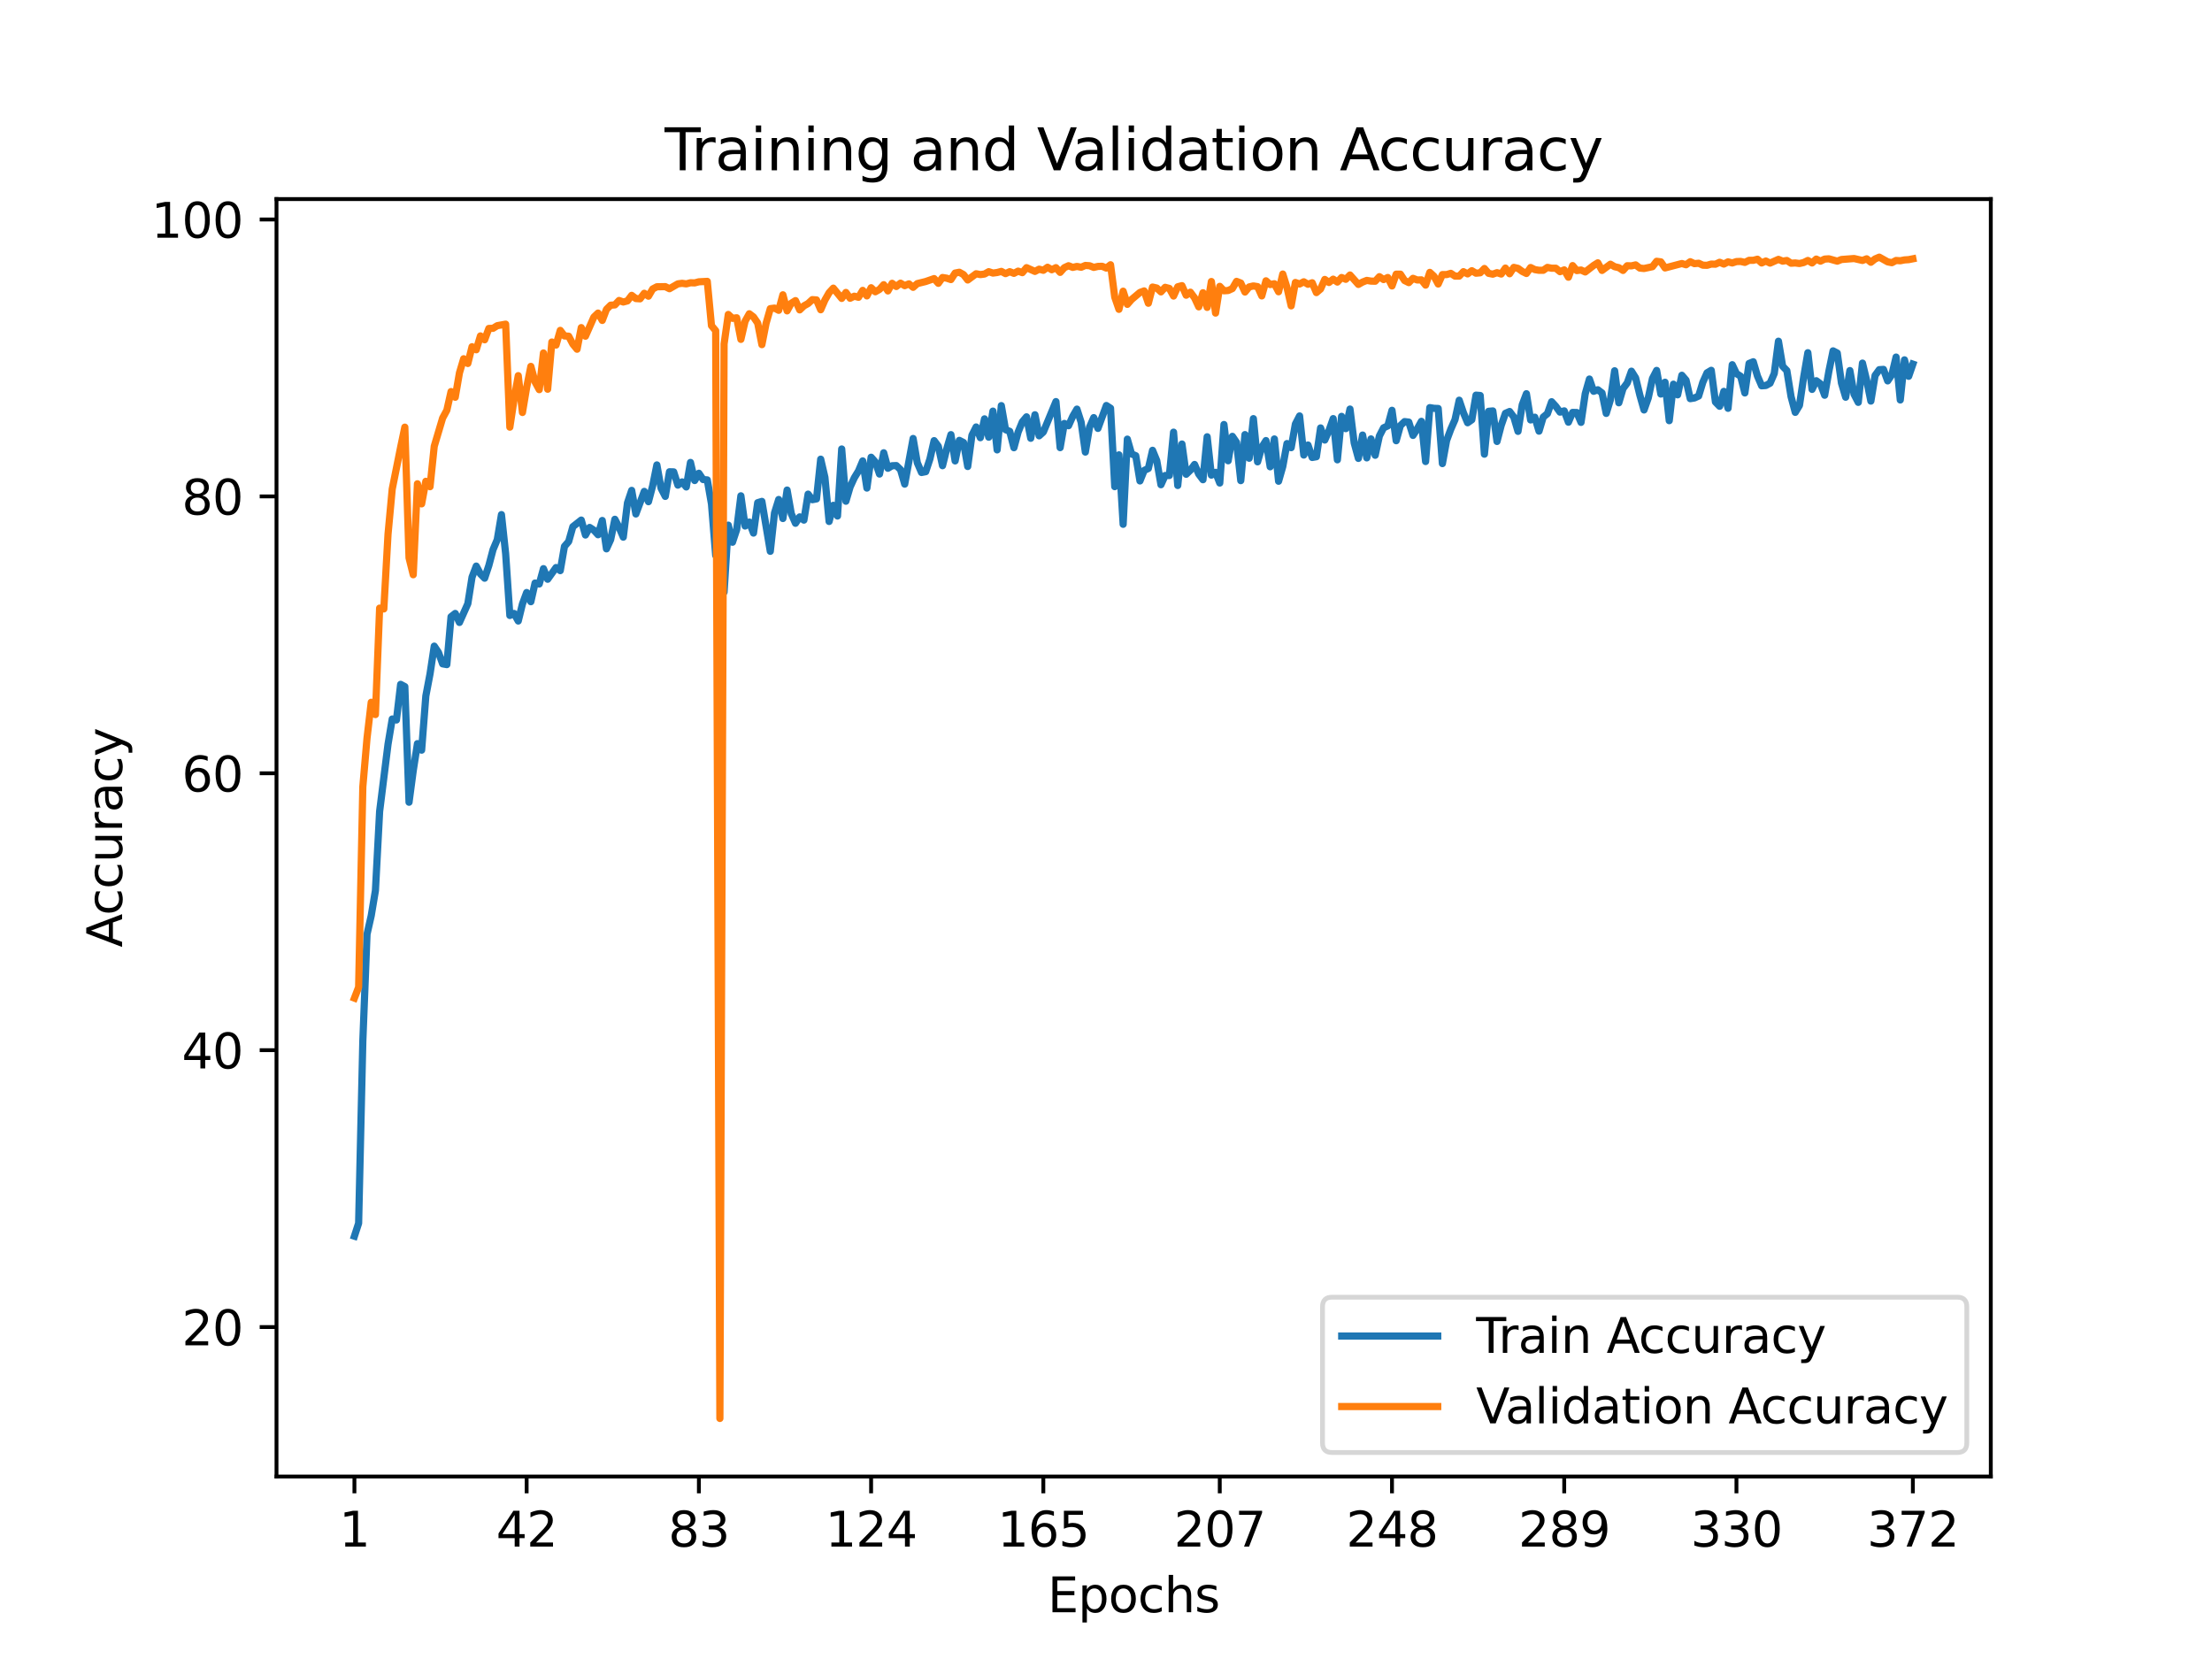 <?xml version="1.0" encoding="utf-8" standalone="no"?>
<!DOCTYPE svg PUBLIC "-//W3C//DTD SVG 1.1//EN"
  "http://www.w3.org/Graphics/SVG/1.1/DTD/svg11.dtd">
<svg height="345.6pt" version="1.1" viewBox="0 0 460.8 345.6" width="460.8pt" xmlns="http://www.w3.org/2000/svg" xmlns:xlink="http://www.w3.org/1999/xlink">
 <defs>
  <style type="text/css">*{stroke-linecap:butt;stroke-linejoin:round;}</style>
 </defs>
 <g id="figure_1">
  <g id="patch_1">
   <path d="M 0 345.6 
L 460.8 345.6 
L 460.8 0 
L 0 0 
z
" style="fill:#ffffff;"/>
  </g>
  <g id="axes_1">
   <g id="patch_2">
    <path d="M 57.6 307.584 
L 414.72 307.584 
L 414.72 41.472 
L 57.6 41.472 
z
" style="fill:#ffffff;"/>
   </g>
   <g id="matplotlib.axis_1">
    <g id="xtick_1">
     <g id="line2d_1">
      <defs>
       <path d="M 0 0 
L 0 3.5 
" id="m0e5de99635" style="stroke:#000000;stroke-width:0.8;"/>
      </defs>
      <g>
       <use style="stroke:#000000;stroke-width:0.8;" x="73.833" xlink:href="#m0e5de99635" y="307.584"/>
      </g>
     </g>
     <g id="text_1">
      <!-- 1 -->
      <g transform="translate(70.651 322.182)scale(0.1 -0.1)">
       <defs>
        <path d="M 794 531 
L 1825 531 
L 1825 4091 
L 703 3866 
L 703 4441 
L 1819 4666 
L 2450 4666 
L 2450 531 
L 3481 531 
L 3481 0 
L 794 0 
L 794 531 
z
" id="DejaVuSans-31" transform="scale(0.016)"/>
       </defs>
       <use xlink:href="#DejaVuSans-31"/>
      </g>
     </g>
    </g>
    <g id="xtick_2">
     <g id="line2d_2">
      <g>
       <use style="stroke:#000000;stroke-width:0.8;" x="109.711" xlink:href="#m0e5de99635" y="307.584"/>
      </g>
     </g>
     <g id="text_2">
      <!-- 42 -->
      <g transform="translate(103.348 322.182)scale(0.1 -0.1)">
       <defs>
        <path d="M 2419 4116 
L 825 1625 
L 2419 1625 
L 2419 4116 
z
M 2253 4666 
L 3047 4666 
L 3047 1625 
L 3713 1625 
L 3713 1100 
L 3047 1100 
L 3047 0 
L 2419 0 
L 2419 1100 
L 313 1100 
L 313 1709 
L 2253 4666 
z
" id="DejaVuSans-34" transform="scale(0.016)"/>
        <path d="M 1228 531 
L 3431 531 
L 3431 0 
L 469 0 
L 469 531 
Q 828 903 1448 1529 
Q 2069 2156 2228 2338 
Q 2531 2678 2651 2914 
Q 2772 3150 2772 3378 
Q 2772 3750 2511 3984 
Q 2250 4219 1831 4219 
Q 1534 4219 1204 4116 
Q 875 4013 500 3803 
L 500 4441 
Q 881 4594 1212 4672 
Q 1544 4750 1819 4750 
Q 2544 4750 2975 4387 
Q 3406 4025 3406 3419 
Q 3406 3131 3298 2873 
Q 3191 2616 2906 2266 
Q 2828 2175 2409 1742 
Q 1991 1309 1228 531 
z
" id="DejaVuSans-32" transform="scale(0.016)"/>
       </defs>
       <use xlink:href="#DejaVuSans-34"/>
       <use x="63.623" xlink:href="#DejaVuSans-32"/>
      </g>
     </g>
    </g>
    <g id="xtick_3">
     <g id="line2d_3">
      <g>
       <use style="stroke:#000000;stroke-width:0.8;" x="145.589" xlink:href="#m0e5de99635" y="307.584"/>
      </g>
     </g>
     <g id="text_3">
      <!-- 83 -->
      <g transform="translate(139.227 322.182)scale(0.1 -0.1)">
       <defs>
        <path d="M 2034 2216 
Q 1584 2216 1326 1975 
Q 1069 1734 1069 1313 
Q 1069 891 1326 650 
Q 1584 409 2034 409 
Q 2484 409 2743 651 
Q 3003 894 3003 1313 
Q 3003 1734 2745 1975 
Q 2488 2216 2034 2216 
z
M 1403 2484 
Q 997 2584 770 2862 
Q 544 3141 544 3541 
Q 544 4100 942 4425 
Q 1341 4750 2034 4750 
Q 2731 4750 3128 4425 
Q 3525 4100 3525 3541 
Q 3525 3141 3298 2862 
Q 3072 2584 2669 2484 
Q 3125 2378 3379 2068 
Q 3634 1759 3634 1313 
Q 3634 634 3220 271 
Q 2806 -91 2034 -91 
Q 1263 -91 848 271 
Q 434 634 434 1313 
Q 434 1759 690 2068 
Q 947 2378 1403 2484 
z
M 1172 3481 
Q 1172 3119 1398 2916 
Q 1625 2713 2034 2713 
Q 2441 2713 2670 2916 
Q 2900 3119 2900 3481 
Q 2900 3844 2670 4047 
Q 2441 4250 2034 4250 
Q 1625 4250 1398 4047 
Q 1172 3844 1172 3481 
z
" id="DejaVuSans-38" transform="scale(0.016)"/>
        <path d="M 2597 2516 
Q 3050 2419 3304 2112 
Q 3559 1806 3559 1356 
Q 3559 666 3084 287 
Q 2609 -91 1734 -91 
Q 1441 -91 1130 -33 
Q 819 25 488 141 
L 488 750 
Q 750 597 1062 519 
Q 1375 441 1716 441 
Q 2309 441 2620 675 
Q 2931 909 2931 1356 
Q 2931 1769 2642 2001 
Q 2353 2234 1838 2234 
L 1294 2234 
L 1294 2753 
L 1863 2753 
Q 2328 2753 2575 2939 
Q 2822 3125 2822 3475 
Q 2822 3834 2567 4026 
Q 2313 4219 1838 4219 
Q 1578 4219 1281 4162 
Q 984 4106 628 3988 
L 628 4550 
Q 988 4650 1302 4700 
Q 1616 4750 1894 4750 
Q 2613 4750 3031 4423 
Q 3450 4097 3450 3541 
Q 3450 3153 3228 2886 
Q 3006 2619 2597 2516 
z
" id="DejaVuSans-33" transform="scale(0.016)"/>
       </defs>
       <use xlink:href="#DejaVuSans-38"/>
       <use x="63.623" xlink:href="#DejaVuSans-33"/>
      </g>
     </g>
    </g>
    <g id="xtick_4">
     <g id="line2d_4">
      <g>
       <use style="stroke:#000000;stroke-width:0.8;" x="181.468" xlink:href="#m0e5de99635" y="307.584"/>
      </g>
     </g>
     <g id="text_4">
      <!-- 124 -->
      <g transform="translate(171.924 322.182)scale(0.1 -0.1)">
       <use xlink:href="#DejaVuSans-31"/>
       <use x="63.623" xlink:href="#DejaVuSans-32"/>
       <use x="127.246" xlink:href="#DejaVuSans-34"/>
      </g>
     </g>
    </g>
    <g id="xtick_5">
     <g id="line2d_5">
      <g>
       <use style="stroke:#000000;stroke-width:0.8;" x="217.346" xlink:href="#m0e5de99635" y="307.584"/>
      </g>
     </g>
     <g id="text_5">
      <!-- 165 -->
      <g transform="translate(207.802 322.182)scale(0.1 -0.1)">
       <defs>
        <path d="M 2113 2584 
Q 1688 2584 1439 2293 
Q 1191 2003 1191 1497 
Q 1191 994 1439 701 
Q 1688 409 2113 409 
Q 2538 409 2786 701 
Q 3034 994 3034 1497 
Q 3034 2003 2786 2293 
Q 2538 2584 2113 2584 
z
M 3366 4563 
L 3366 3988 
Q 3128 4100 2886 4159 
Q 2644 4219 2406 4219 
Q 1781 4219 1451 3797 
Q 1122 3375 1075 2522 
Q 1259 2794 1537 2939 
Q 1816 3084 2150 3084 
Q 2853 3084 3261 2657 
Q 3669 2231 3669 1497 
Q 3669 778 3244 343 
Q 2819 -91 2113 -91 
Q 1303 -91 875 529 
Q 447 1150 447 2328 
Q 447 3434 972 4092 
Q 1497 4750 2381 4750 
Q 2619 4750 2861 4703 
Q 3103 4656 3366 4563 
z
" id="DejaVuSans-36" transform="scale(0.016)"/>
        <path d="M 691 4666 
L 3169 4666 
L 3169 4134 
L 1269 4134 
L 1269 2991 
Q 1406 3038 1543 3061 
Q 1681 3084 1819 3084 
Q 2600 3084 3056 2656 
Q 3513 2228 3513 1497 
Q 3513 744 3044 326 
Q 2575 -91 1722 -91 
Q 1428 -91 1123 -41 
Q 819 9 494 109 
L 494 744 
Q 775 591 1075 516 
Q 1375 441 1709 441 
Q 2250 441 2565 725 
Q 2881 1009 2881 1497 
Q 2881 1984 2565 2268 
Q 2250 2553 1709 2553 
Q 1456 2553 1204 2497 
Q 953 2441 691 2322 
L 691 4666 
z
" id="DejaVuSans-35" transform="scale(0.016)"/>
       </defs>
       <use xlink:href="#DejaVuSans-31"/>
       <use x="63.623" xlink:href="#DejaVuSans-36"/>
       <use x="127.246" xlink:href="#DejaVuSans-35"/>
      </g>
     </g>
    </g>
    <g id="xtick_6">
     <g id="line2d_6">
      <g>
       <use style="stroke:#000000;stroke-width:0.8;" x="254.099" xlink:href="#m0e5de99635" y="307.584"/>
      </g>
     </g>
     <g id="text_6">
      <!-- 207 -->
      <g transform="translate(244.555 322.182)scale(0.1 -0.1)">
       <defs>
        <path d="M 2034 4250 
Q 1547 4250 1301 3770 
Q 1056 3291 1056 2328 
Q 1056 1369 1301 889 
Q 1547 409 2034 409 
Q 2525 409 2770 889 
Q 3016 1369 3016 2328 
Q 3016 3291 2770 3770 
Q 2525 4250 2034 4250 
z
M 2034 4750 
Q 2819 4750 3233 4129 
Q 3647 3509 3647 2328 
Q 3647 1150 3233 529 
Q 2819 -91 2034 -91 
Q 1250 -91 836 529 
Q 422 1150 422 2328 
Q 422 3509 836 4129 
Q 1250 4750 2034 4750 
z
" id="DejaVuSans-30" transform="scale(0.016)"/>
        <path d="M 525 4666 
L 3525 4666 
L 3525 4397 
L 1831 0 
L 1172 0 
L 2766 4134 
L 525 4134 
L 525 4666 
z
" id="DejaVuSans-37" transform="scale(0.016)"/>
       </defs>
       <use xlink:href="#DejaVuSans-32"/>
       <use x="63.623" xlink:href="#DejaVuSans-30"/>
       <use x="127.246" xlink:href="#DejaVuSans-37"/>
      </g>
     </g>
    </g>
    <g id="xtick_7">
     <g id="line2d_7">
      <g>
       <use style="stroke:#000000;stroke-width:0.8;" x="289.977" xlink:href="#m0e5de99635" y="307.584"/>
      </g>
     </g>
     <g id="text_7">
      <!-- 248 -->
      <g transform="translate(280.434 322.182)scale(0.1 -0.1)">
       <use xlink:href="#DejaVuSans-32"/>
       <use x="63.623" xlink:href="#DejaVuSans-34"/>
       <use x="127.246" xlink:href="#DejaVuSans-38"/>
      </g>
     </g>
    </g>
    <g id="xtick_8">
     <g id="line2d_8">
      <g>
       <use style="stroke:#000000;stroke-width:0.8;" x="325.856" xlink:href="#m0e5de99635" y="307.584"/>
      </g>
     </g>
     <g id="text_8">
      <!-- 289 -->
      <g transform="translate(316.312 322.182)scale(0.1 -0.1)">
       <defs>
        <path d="M 703 97 
L 703 672 
Q 941 559 1184 500 
Q 1428 441 1663 441 
Q 2288 441 2617 861 
Q 2947 1281 2994 2138 
Q 2813 1869 2534 1725 
Q 2256 1581 1919 1581 
Q 1219 1581 811 2004 
Q 403 2428 403 3163 
Q 403 3881 828 4315 
Q 1253 4750 1959 4750 
Q 2769 4750 3195 4129 
Q 3622 3509 3622 2328 
Q 3622 1225 3098 567 
Q 2575 -91 1691 -91 
Q 1453 -91 1209 -44 
Q 966 3 703 97 
z
M 1959 2075 
Q 2384 2075 2632 2365 
Q 2881 2656 2881 3163 
Q 2881 3666 2632 3958 
Q 2384 4250 1959 4250 
Q 1534 4250 1286 3958 
Q 1038 3666 1038 3163 
Q 1038 2656 1286 2365 
Q 1534 2075 1959 2075 
z
" id="DejaVuSans-39" transform="scale(0.016)"/>
       </defs>
       <use xlink:href="#DejaVuSans-32"/>
       <use x="63.623" xlink:href="#DejaVuSans-38"/>
       <use x="127.246" xlink:href="#DejaVuSans-39"/>
      </g>
     </g>
    </g>
    <g id="xtick_9">
     <g id="line2d_9">
      <g>
       <use style="stroke:#000000;stroke-width:0.8;" x="361.734" xlink:href="#m0e5de99635" y="307.584"/>
      </g>
     </g>
     <g id="text_9">
      <!-- 330 -->
      <g transform="translate(352.19 322.182)scale(0.1 -0.1)">
       <use xlink:href="#DejaVuSans-33"/>
       <use x="63.623" xlink:href="#DejaVuSans-33"/>
       <use x="127.246" xlink:href="#DejaVuSans-30"/>
      </g>
     </g>
    </g>
    <g id="xtick_10">
     <g id="line2d_10">
      <g>
       <use style="stroke:#000000;stroke-width:0.8;" x="398.487" xlink:href="#m0e5de99635" y="307.584"/>
      </g>
     </g>
     <g id="text_10">
      <!-- 372 -->
      <g transform="translate(388.944 322.182)scale(0.1 -0.1)">
       <use xlink:href="#DejaVuSans-33"/>
       <use x="63.623" xlink:href="#DejaVuSans-37"/>
       <use x="127.246" xlink:href="#DejaVuSans-32"/>
      </g>
     </g>
    </g>
    <g id="text_11">
     <!-- Epochs -->
     <g transform="translate(218.244 335.861)scale(0.1 -0.1)">
      <defs>
       <path d="M 628 4666 
L 3578 4666 
L 3578 4134 
L 1259 4134 
L 1259 2753 
L 3481 2753 
L 3481 2222 
L 1259 2222 
L 1259 531 
L 3634 531 
L 3634 0 
L 628 0 
L 628 4666 
z
" id="DejaVuSans-45" transform="scale(0.016)"/>
       <path d="M 1159 525 
L 1159 -1331 
L 581 -1331 
L 581 3500 
L 1159 3500 
L 1159 2969 
Q 1341 3281 1617 3432 
Q 1894 3584 2278 3584 
Q 2916 3584 3314 3078 
Q 3713 2572 3713 1747 
Q 3713 922 3314 415 
Q 2916 -91 2278 -91 
Q 1894 -91 1617 61 
Q 1341 213 1159 525 
z
M 3116 1747 
Q 3116 2381 2855 2742 
Q 2594 3103 2138 3103 
Q 1681 3103 1420 2742 
Q 1159 2381 1159 1747 
Q 1159 1113 1420 752 
Q 1681 391 2138 391 
Q 2594 391 2855 752 
Q 3116 1113 3116 1747 
z
" id="DejaVuSans-70" transform="scale(0.016)"/>
       <path d="M 1959 3097 
Q 1497 3097 1228 2736 
Q 959 2375 959 1747 
Q 959 1119 1226 758 
Q 1494 397 1959 397 
Q 2419 397 2687 759 
Q 2956 1122 2956 1747 
Q 2956 2369 2687 2733 
Q 2419 3097 1959 3097 
z
M 1959 3584 
Q 2709 3584 3137 3096 
Q 3566 2609 3566 1747 
Q 3566 888 3137 398 
Q 2709 -91 1959 -91 
Q 1206 -91 779 398 
Q 353 888 353 1747 
Q 353 2609 779 3096 
Q 1206 3584 1959 3584 
z
" id="DejaVuSans-6f" transform="scale(0.016)"/>
       <path d="M 3122 3366 
L 3122 2828 
Q 2878 2963 2633 3030 
Q 2388 3097 2138 3097 
Q 1578 3097 1268 2742 
Q 959 2388 959 1747 
Q 959 1106 1268 751 
Q 1578 397 2138 397 
Q 2388 397 2633 464 
Q 2878 531 3122 666 
L 3122 134 
Q 2881 22 2623 -34 
Q 2366 -91 2075 -91 
Q 1284 -91 818 406 
Q 353 903 353 1747 
Q 353 2603 823 3093 
Q 1294 3584 2113 3584 
Q 2378 3584 2631 3529 
Q 2884 3475 3122 3366 
z
" id="DejaVuSans-63" transform="scale(0.016)"/>
       <path d="M 3513 2113 
L 3513 0 
L 2938 0 
L 2938 2094 
Q 2938 2591 2744 2837 
Q 2550 3084 2163 3084 
Q 1697 3084 1428 2787 
Q 1159 2491 1159 1978 
L 1159 0 
L 581 0 
L 581 4863 
L 1159 4863 
L 1159 2956 
Q 1366 3272 1645 3428 
Q 1925 3584 2291 3584 
Q 2894 3584 3203 3211 
Q 3513 2838 3513 2113 
z
" id="DejaVuSans-68" transform="scale(0.016)"/>
       <path d="M 2834 3397 
L 2834 2853 
Q 2591 2978 2328 3040 
Q 2066 3103 1784 3103 
Q 1356 3103 1142 2972 
Q 928 2841 928 2578 
Q 928 2378 1081 2264 
Q 1234 2150 1697 2047 
L 1894 2003 
Q 2506 1872 2764 1633 
Q 3022 1394 3022 966 
Q 3022 478 2636 193 
Q 2250 -91 1575 -91 
Q 1294 -91 989 -36 
Q 684 19 347 128 
L 347 722 
Q 666 556 975 473 
Q 1284 391 1588 391 
Q 1994 391 2212 530 
Q 2431 669 2431 922 
Q 2431 1156 2273 1281 
Q 2116 1406 1581 1522 
L 1381 1569 
Q 847 1681 609 1914 
Q 372 2147 372 2553 
Q 372 3047 722 3315 
Q 1072 3584 1716 3584 
Q 2034 3584 2315 3537 
Q 2597 3491 2834 3397 
z
" id="DejaVuSans-73" transform="scale(0.016)"/>
      </defs>
      <use xlink:href="#DejaVuSans-45"/>
      <use x="63.184" xlink:href="#DejaVuSans-70"/>
      <use x="126.66" xlink:href="#DejaVuSans-6f"/>
      <use x="187.842" xlink:href="#DejaVuSans-63"/>
      <use x="242.822" xlink:href="#DejaVuSans-68"/>
      <use x="306.201" xlink:href="#DejaVuSans-73"/>
     </g>
    </g>
   </g>
   <g id="matplotlib.axis_2">
    <g id="ytick_1">
     <g id="line2d_11">
      <defs>
       <path d="M 0 0 
L -3.5 0 
" id="md8a654a3c8" style="stroke:#000000;stroke-width:0.8;"/>
      </defs>
      <g>
       <use style="stroke:#000000;stroke-width:0.8;" x="57.6" xlink:href="#md8a654a3c8" y="276.453"/>
      </g>
     </g>
     <g id="text_12">
      <!-- 20 -->
      <g transform="translate(37.875 280.252)scale(0.1 -0.1)">
       <use xlink:href="#DejaVuSans-32"/>
       <use x="63.623" xlink:href="#DejaVuSans-30"/>
      </g>
     </g>
    </g>
    <g id="ytick_2">
     <g id="line2d_12">
      <g>
       <use style="stroke:#000000;stroke-width:0.8;" x="57.6" xlink:href="#md8a654a3c8" y="218.77"/>
      </g>
     </g>
     <g id="text_13">
      <!-- 40 -->
      <g transform="translate(37.875 222.57)scale(0.1 -0.1)">
       <use xlink:href="#DejaVuSans-34"/>
       <use x="63.623" xlink:href="#DejaVuSans-30"/>
      </g>
     </g>
    </g>
    <g id="ytick_3">
     <g id="line2d_13">
      <g>
       <use style="stroke:#000000;stroke-width:0.8;" x="57.6" xlink:href="#md8a654a3c8" y="161.088"/>
      </g>
     </g>
     <g id="text_14">
      <!-- 60 -->
      <g transform="translate(37.875 164.887)scale(0.1 -0.1)">
       <use xlink:href="#DejaVuSans-36"/>
       <use x="63.623" xlink:href="#DejaVuSans-30"/>
      </g>
     </g>
    </g>
    <g id="ytick_4">
     <g id="line2d_14">
      <g>
       <use style="stroke:#000000;stroke-width:0.8;" x="57.6" xlink:href="#md8a654a3c8" y="103.406"/>
      </g>
     </g>
     <g id="text_15">
      <!-- 80 -->
      <g transform="translate(37.875 107.205)scale(0.1 -0.1)">
       <use xlink:href="#DejaVuSans-38"/>
       <use x="63.623" xlink:href="#DejaVuSans-30"/>
      </g>
     </g>
    </g>
    <g id="ytick_5">
     <g id="line2d_15">
      <g>
       <use style="stroke:#000000;stroke-width:0.8;" x="57.6" xlink:href="#md8a654a3c8" y="45.723"/>
      </g>
     </g>
     <g id="text_16">
      <!-- 100 -->
      <g transform="translate(31.512 49.522)scale(0.1 -0.1)">
       <use xlink:href="#DejaVuSans-31"/>
       <use x="63.623" xlink:href="#DejaVuSans-30"/>
       <use x="127.246" xlink:href="#DejaVuSans-30"/>
      </g>
     </g>
    </g>
    <g id="text_17">
     <!-- Accuracy -->
     <g transform="translate(25.433 197.356)rotate(-90)scale(0.1 -0.1)">
      <defs>
       <path d="M 2188 4044 
L 1331 1722 
L 3047 1722 
L 2188 4044 
z
M 1831 4666 
L 2547 4666 
L 4325 0 
L 3669 0 
L 3244 1197 
L 1141 1197 
L 716 0 
L 50 0 
L 1831 4666 
z
" id="DejaVuSans-41" transform="scale(0.016)"/>
       <path d="M 544 1381 
L 544 3500 
L 1119 3500 
L 1119 1403 
Q 1119 906 1312 657 
Q 1506 409 1894 409 
Q 2359 409 2629 706 
Q 2900 1003 2900 1516 
L 2900 3500 
L 3475 3500 
L 3475 0 
L 2900 0 
L 2900 538 
Q 2691 219 2414 64 
Q 2138 -91 1772 -91 
Q 1169 -91 856 284 
Q 544 659 544 1381 
z
M 1991 3584 
L 1991 3584 
z
" id="DejaVuSans-75" transform="scale(0.016)"/>
       <path d="M 2631 2963 
Q 2534 3019 2420 3045 
Q 2306 3072 2169 3072 
Q 1681 3072 1420 2755 
Q 1159 2438 1159 1844 
L 1159 0 
L 581 0 
L 581 3500 
L 1159 3500 
L 1159 2956 
Q 1341 3275 1631 3429 
Q 1922 3584 2338 3584 
Q 2397 3584 2469 3576 
Q 2541 3569 2628 3553 
L 2631 2963 
z
" id="DejaVuSans-72" transform="scale(0.016)"/>
       <path d="M 2194 1759 
Q 1497 1759 1228 1600 
Q 959 1441 959 1056 
Q 959 750 1161 570 
Q 1363 391 1709 391 
Q 2188 391 2477 730 
Q 2766 1069 2766 1631 
L 2766 1759 
L 2194 1759 
z
M 3341 1997 
L 3341 0 
L 2766 0 
L 2766 531 
Q 2569 213 2275 61 
Q 1981 -91 1556 -91 
Q 1019 -91 701 211 
Q 384 513 384 1019 
Q 384 1609 779 1909 
Q 1175 2209 1959 2209 
L 2766 2209 
L 2766 2266 
Q 2766 2663 2505 2880 
Q 2244 3097 1772 3097 
Q 1472 3097 1187 3025 
Q 903 2953 641 2809 
L 641 3341 
Q 956 3463 1253 3523 
Q 1550 3584 1831 3584 
Q 2591 3584 2966 3190 
Q 3341 2797 3341 1997 
z
" id="DejaVuSans-61" transform="scale(0.016)"/>
       <path d="M 2059 -325 
Q 1816 -950 1584 -1140 
Q 1353 -1331 966 -1331 
L 506 -1331 
L 506 -850 
L 844 -850 
Q 1081 -850 1212 -737 
Q 1344 -625 1503 -206 
L 1606 56 
L 191 3500 
L 800 3500 
L 1894 763 
L 2988 3500 
L 3597 3500 
L 2059 -325 
z
" id="DejaVuSans-79" transform="scale(0.016)"/>
      </defs>
      <use xlink:href="#DejaVuSans-41"/>
      <use x="66.658" xlink:href="#DejaVuSans-63"/>
      <use x="121.639" xlink:href="#DejaVuSans-63"/>
      <use x="176.619" xlink:href="#DejaVuSans-75"/>
      <use x="239.998" xlink:href="#DejaVuSans-72"/>
      <use x="281.111" xlink:href="#DejaVuSans-61"/>
      <use x="342.391" xlink:href="#DejaVuSans-63"/>
      <use x="397.371" xlink:href="#DejaVuSans-79"/>
     </g>
    </g>
   </g>
   <g id="line2d_16">
    <path clip-path="url(#p05bd7f0631)" d="M 73.833 257.518 
L 74.708 254.82 
L 75.583 216.892 
L 76.458 194.615 
L 77.333 190.752 
L 78.208 185.515 
L 79.083 169.027 
L 80.833 155.031 
L 81.708 149.782 
L 82.584 149.986 
L 83.459 142.564 
L 84.334 143.031 
L 85.209 167.118 
L 86.084 160.548 
L 86.959 154.914 
L 87.834 156.27 
L 88.709 144.987 
L 89.584 140.378 
L 90.459 134.602 
L 91.334 135.908 
L 92.209 138.294 
L 93.084 138.45 
L 93.96 128.474 
L 94.835 127.792 
L 95.71 129.668 
L 97.46 125.752 
L 98.335 120.232 
L 99.21 117.928 
L 100.085 119.564 
L 100.96 120.451 
L 101.835 117.805 
L 102.71 114.496 
L 103.585 112.418 
L 104.461 107.201 
L 105.336 115.346 
L 106.211 128.213 
L 107.086 127.796 
L 107.961 129.367 
L 108.836 125.806 
L 109.711 123.435 
L 110.586 125.346 
L 111.461 121.458 
L 112.336 121.652 
L 113.211 118.461 
L 114.086 120.668 
L 115.837 118.226 
L 116.712 118.872 
L 117.587 113.819 
L 118.462 112.817 
L 119.337 109.718 
L 121.087 108.341 
L 121.962 111.452 
L 122.837 109.874 
L 123.712 110.443 
L 124.587 111.397 
L 125.462 108.426 
L 126.338 114.333 
L 127.213 112.404 
L 128.088 108.176 
L 128.963 109.858 
L 129.838 111.898 
L 130.713 104.763 
L 131.588 102.156 
L 132.463 107.07 
L 134.213 102.367 
L 135.088 104.511 
L 135.963 101.181 
L 136.838 96.853 
L 137.714 101.712 
L 138.589 103.409 
L 139.464 98.278 
L 140.339 98.301 
L 141.214 101.062 
L 142.089 100.391 
L 142.964 101.441 
L 143.839 96.334 
L 144.714 100.104 
L 145.589 98.589 
L 146.464 99.897 
L 147.339 99.972 
L 148.214 104.998 
L 149.09 115.702 
L 149.965 115.044 
L 150.84 123.343 
L 151.715 109.399 
L 152.59 112.956 
L 153.465 110.316 
L 154.34 103.286 
L 155.215 109.578 
L 156.09 108.753 
L 156.965 111.049 
L 157.84 104.721 
L 158.715 104.45 
L 160.466 114.848 
L 161.341 106.861 
L 162.216 104.054 
L 163.091 108.016 
L 163.966 102.089 
L 164.841 107.024 
L 165.716 109.008 
L 166.591 107.68 
L 167.466 108.349 
L 168.341 102.936 
L 169.216 104.094 
L 170.091 103.931 
L 170.967 95.655 
L 171.842 99.429 
L 172.717 108.632 
L 173.592 105.269 
L 174.467 107.497 
L 175.342 93.532 
L 176.217 104.415 
L 177.092 101.452 
L 177.967 99.541 
L 178.842 98.101 
L 179.717 96.018 
L 180.592 101.673 
L 181.468 95.251 
L 182.343 96.228 
L 183.218 98.754 
L 184.093 94.323 
L 184.968 97.551 
L 185.843 97.022 
L 186.718 96.987 
L 187.593 97.832 
L 188.468 100.85 
L 190.218 91.346 
L 191.093 96.407 
L 191.968 98.426 
L 192.844 98.256 
L 193.719 95.613 
L 194.594 91.794 
L 195.469 92.971 
L 196.344 97.011 
L 197.219 93.515 
L 198.094 90.542 
L 198.969 96.016 
L 199.844 91.736 
L 200.719 92.181 
L 201.594 97.18 
L 202.469 90.683 
L 203.345 88.945 
L 204.22 91.179 
L 205.095 87.256 
L 205.97 91.075 
L 206.845 85.641 
L 207.72 93.719 
L 208.595 84.497 
L 209.47 89.504 
L 210.345 89.858 
L 211.22 93.267 
L 212.095 90.01 
L 212.97 87.872 
L 213.845 86.835 
L 214.721 91.302 
L 215.596 86.401 
L 216.471 90.79 
L 217.346 90 
L 219.971 83.659 
L 220.846 93.252 
L 221.721 88.212 
L 222.596 88.683 
L 223.471 86.733 
L 224.346 85.228 
L 225.222 87.966 
L 226.097 94.174 
L 226.972 88.981 
L 227.847 86.997 
L 228.722 89.245 
L 230.472 84.474 
L 231.347 85.041 
L 232.222 101.377 
L 233.097 94.753 
L 233.972 109.222 
L 234.847 91.481 
L 235.722 94.561 
L 236.598 94.93 
L 237.473 100.187 
L 238.348 97.999 
L 239.223 97.593 
L 240.098 93.807 
L 240.973 95.959 
L 241.848 100.977 
L 242.723 99.054 
L 243.598 99.052 
L 244.473 90.027 
L 245.348 101.135 
L 246.223 92.496 
L 247.098 98.799 
L 247.974 97.953 
L 248.849 96.757 
L 249.724 98.77 
L 250.599 99.933 
L 251.474 90.987 
L 252.349 98.978 
L 253.224 98.399 
L 254.099 100.623 
L 254.974 88.433 
L 255.849 95.988 
L 256.724 90.898 
L 257.599 92.167 
L 258.475 100.123 
L 259.35 90.533 
L 260.225 95.461 
L 261.1 87.21 
L 261.975 96.209 
L 262.85 93.177 
L 263.725 91.781 
L 264.6 97.239 
L 265.475 91.444 
L 266.35 100.25 
L 267.225 97.186 
L 268.1 92.406 
L 268.975 93.261 
L 269.851 88.339 
L 270.726 86.647 
L 271.601 94.796 
L 272.476 92.707 
L 273.351 95.297 
L 274.226 95.144 
L 275.101 89.145 
L 275.976 91.669 
L 276.851 89.683 
L 277.726 87.203 
L 278.601 95.79 
L 279.476 86.737 
L 280.352 89.293 
L 281.227 85.216 
L 282.102 92.275 
L 282.977 95.49 
L 283.852 90.627 
L 284.727 95.382 
L 285.602 91.435 
L 286.477 94.84 
L 287.352 90.819 
L 288.227 89.12 
L 289.102 88.716 
L 289.977 85.474 
L 290.852 91.81 
L 291.728 88.656 
L 292.603 87.826 
L 293.478 87.933 
L 294.353 90.706 
L 295.228 89.352 
L 296.103 87.772 
L 296.978 96.143 
L 297.853 84.915 
L 298.728 85.061 
L 299.603 85.093 
L 300.478 96.574 
L 301.353 91.769 
L 302.229 89.414 
L 303.104 87.416 
L 303.979 83.371 
L 304.854 85.972 
L 305.729 88.066 
L 306.604 87.447 
L 307.479 82.319 
L 308.354 82.39 
L 309.229 94.613 
L 310.104 85.684 
L 310.979 85.605 
L 311.854 91.963 
L 312.729 88.608 
L 313.605 86.105 
L 314.48 85.72 
L 315.355 86.887 
L 316.23 89.862 
L 317.105 84.326 
L 317.98 82.019 
L 318.855 87.483 
L 319.73 86.908 
L 320.605 89.819 
L 321.48 86.895 
L 322.355 86.17 
L 323.23 83.688 
L 324.106 84.647 
L 324.981 85.853 
L 325.856 85.591 
L 326.731 87.951 
L 327.606 85.914 
L 328.481 85.936 
L 329.356 87.991 
L 330.231 82.03 
L 331.106 78.96 
L 331.981 81.511 
L 332.856 81.196 
L 333.731 81.861 
L 334.606 86.12 
L 335.482 83.267 
L 336.357 77.241 
L 337.232 83.911 
L 338.107 80.946 
L 338.982 79.777 
L 339.857 77.324 
L 340.732 78.725 
L 341.607 82.298 
L 342.482 85.401 
L 343.357 82.924 
L 344.232 78.864 
L 345.107 77.166 
L 345.982 82.09 
L 346.858 79.627 
L 347.733 87.635 
L 348.608 80.031 
L 349.483 82.253 
L 350.358 78.175 
L 351.233 79.192 
L 352.108 83.048 
L 352.983 82.905 
L 353.858 82.5 
L 354.733 79.629 
L 355.608 77.666 
L 356.483 77.143 
L 357.359 83.74 
L 358.234 84.636 
L 359.109 81.532 
L 359.984 85.057 
L 360.859 75.978 
L 361.734 77.827 
L 362.609 78.383 
L 363.484 81.859 
L 364.359 75.714 
L 365.234 75.362 
L 366.109 78.327 
L 366.984 80.371 
L 367.859 80.308 
L 368.735 79.831 
L 369.61 77.806 
L 370.485 71.077 
L 371.36 76.299 
L 372.235 77.206 
L 373.11 82.63 
L 373.985 85.901 
L 374.86 84.453 
L 375.735 78.573 
L 376.61 73.474 
L 377.485 81.117 
L 378.36 79.312 
L 379.236 79.956 
L 380.111 82.334 
L 380.986 77.356 
L 381.861 73.092 
L 382.736 73.549 
L 383.611 79.804 
L 384.486 82.746 
L 385.361 77.195 
L 386.236 82.138 
L 387.111 83.82 
L 387.986 75.639 
L 388.861 79.254 
L 389.736 83.555 
L 390.612 78.218 
L 391.487 77.012 
L 392.362 76.951 
L 393.237 79.348 
L 394.112 78.045 
L 394.987 74.386 
L 395.862 83.321 
L 396.737 74.966 
L 397.612 78.389 
L 398.487 75.858 
L 398.487 75.858 
" style="fill:none;stroke:#1f77b4;stroke-linecap:square;stroke-width:1.5;"/>
   </g>
   <g id="line2d_17">
    <path clip-path="url(#p05bd7f0631)" d="M 73.833 207.926 
L 74.708 205.648 
L 75.583 163.914 
L 76.458 153.762 
L 77.333 146.292 
L 78.208 148.859 
L 79.083 126.68 
L 79.958 126.853 
L 80.833 111.279 
L 81.708 101.877 
L 83.459 93.167 
L 84.334 88.985 
L 85.209 116.211 
L 86.084 119.73 
L 86.959 100.781 
L 87.834 104.963 
L 88.709 100.262 
L 89.584 101.387 
L 90.459 92.965 
L 92.209 87.081 
L 93.084 85.466 
L 93.96 81.573 
L 94.835 82.755 
L 95.71 77.679 
L 96.585 74.737 
L 97.46 75.718 
L 98.335 72.228 
L 99.21 72.863 
L 100.085 69.979 
L 100.96 70.786 
L 101.835 68.421 
L 102.71 68.392 
L 103.585 67.844 
L 105.336 67.527 
L 106.211 88.985 
L 107.086 83.217 
L 107.961 78.256 
L 108.836 85.928 
L 109.711 80.708 
L 110.586 76.324 
L 111.461 79.554 
L 112.336 81.169 
L 113.211 73.526 
L 114.086 81.083 
L 114.961 71.248 
L 115.837 71.882 
L 116.712 68.825 
L 117.587 69.979 
L 118.462 70.036 
L 119.337 71.68 
L 120.212 72.747 
L 121.087 68.248 
L 121.962 70.036 
L 123.712 66.056 
L 124.587 65.22 
L 125.462 66.748 
L 126.338 64.441 
L 127.213 63.576 
L 128.088 63.518 
L 128.963 62.595 
L 129.838 62.913 
L 130.713 62.682 
L 131.588 61.528 
L 132.463 62.192 
L 133.338 62.249 
L 134.213 61.096 
L 135.088 61.701 
L 135.963 60.201 
L 136.838 59.74 
L 138.589 59.711 
L 139.464 60.144 
L 141.214 59.134 
L 142.089 59.019 
L 142.964 59.134 
L 143.839 58.904 
L 144.714 58.932 
L 145.589 58.702 
L 147.339 58.615 
L 148.214 67.844 
L 149.09 68.883 
L 149.965 295.488 
L 150.84 71.651 
L 151.715 65.508 
L 152.59 66.316 
L 153.465 66.2 
L 154.34 70.7 
L 155.215 66.921 
L 156.09 65.364 
L 156.965 66.027 
L 157.84 67.296 
L 158.715 71.796 
L 159.591 67.354 
L 160.466 64.297 
L 161.341 64.182 
L 162.216 64.643 
L 163.091 61.413 
L 163.966 64.758 
L 164.841 63.172 
L 165.716 62.624 
L 166.591 64.556 
L 167.466 63.72 
L 168.341 63.23 
L 169.216 62.422 
L 170.091 62.48 
L 170.967 64.528 
L 171.842 62.509 
L 172.717 60.98 
L 173.592 60.028 
L 175.342 62.163 
L 176.217 60.923 
L 177.092 62.134 
L 177.967 61.701 
L 178.842 61.932 
L 179.717 60.49 
L 180.592 61.644 
L 181.468 59.942 
L 182.343 60.778 
L 183.218 60.288 
L 184.093 59.307 
L 184.968 60.605 
L 185.843 59.019 
L 186.718 59.682 
L 187.593 58.99 
L 188.468 59.509 
L 189.343 59.134 
L 190.218 59.855 
L 191.093 59.077 
L 192.844 58.644 
L 194.594 58.038 
L 195.469 59.019 
L 196.344 57.808 
L 197.219 57.952 
L 198.094 58.24 
L 198.969 56.885 
L 199.844 56.712 
L 200.719 57.202 
L 201.594 58.327 
L 203.345 57.029 
L 204.22 57.202 
L 205.095 57.087 
L 205.97 56.596 
L 206.845 56.885 
L 207.72 56.769 
L 208.595 56.539 
L 209.47 57 
L 210.345 56.596 
L 211.22 56.942 
L 212.095 56.481 
L 212.97 56.798 
L 213.845 55.76 
L 215.596 56.539 
L 216.471 56.077 
L 217.346 56.308 
L 218.221 55.673 
L 219.096 56.193 
L 219.971 55.76 
L 220.846 56.741 
L 221.721 55.76 
L 222.596 55.356 
L 223.471 55.702 
L 224.346 55.5 
L 225.222 55.673 
L 226.097 55.298 
L 226.972 55.356 
L 227.847 55.702 
L 228.722 55.5 
L 229.597 55.472 
L 230.472 55.846 
L 231.347 55.154 
L 232.222 61.903 
L 233.097 64.441 
L 233.972 60.663 
L 234.847 63.403 
L 235.722 62.393 
L 237.473 60.923 
L 238.348 60.605 
L 239.223 63.172 
L 240.098 59.798 
L 240.973 60 
L 241.848 60.807 
L 242.723 59.855 
L 243.598 60.086 
L 244.473 61.672 
L 245.348 59.74 
L 246.223 59.509 
L 247.098 61.499 
L 247.974 60.865 
L 248.849 62.047 
L 249.724 63.922 
L 250.599 60.98 
L 251.474 64.037 
L 252.349 58.644 
L 253.224 65.22 
L 254.099 59.653 
L 254.974 60.576 
L 255.849 60.519 
L 256.724 60.115 
L 257.599 58.615 
L 258.475 58.961 
L 259.35 60.836 
L 260.225 59.769 
L 261.1 59.567 
L 261.975 59.711 
L 262.85 61.644 
L 263.725 58.5 
L 264.6 59.279 
L 265.475 59.106 
L 266.35 60.778 
L 267.225 57.087 
L 268.1 59.884 
L 268.975 63.72 
L 269.851 58.846 
L 270.726 59.163 
L 271.601 58.702 
L 272.476 59.221 
L 273.351 58.904 
L 274.226 60.951 
L 275.101 60.201 
L 275.976 58.211 
L 276.851 58.846 
L 277.726 58.154 
L 278.601 58.759 
L 279.476 57.808 
L 280.352 58.183 
L 281.227 57.289 
L 282.977 59.25 
L 283.852 58.759 
L 284.727 58.413 
L 285.602 58.558 
L 286.477 58.586 
L 287.352 57.635 
L 288.227 58.24 
L 289.102 57.808 
L 289.977 59.567 
L 290.852 57.115 
L 291.728 57.115 
L 292.603 58.442 
L 293.478 58.875 
L 294.353 57.981 
L 295.228 58.327 
L 296.103 58.298 
L 296.978 59.394 
L 297.853 56.741 
L 298.728 57.548 
L 299.603 59.163 
L 300.478 57.202 
L 301.353 57.202 
L 302.229 56.942 
L 303.104 57.519 
L 303.979 57.519 
L 304.854 56.596 
L 305.729 57.058 
L 306.604 56.394 
L 307.479 56.914 
L 308.354 56.827 
L 309.229 55.933 
L 310.104 56.942 
L 310.979 57.115 
L 311.854 56.798 
L 312.729 57.087 
L 313.605 55.846 
L 314.48 57.029 
L 315.355 55.702 
L 316.23 55.904 
L 317.105 56.539 
L 317.98 56.971 
L 318.855 55.731 
L 319.73 56.164 
L 320.605 56.308 
L 321.48 56.308 
L 322.355 55.702 
L 323.23 55.875 
L 324.106 55.875 
L 324.981 56.596 
L 325.856 56.221 
L 326.731 57.75 
L 327.606 55.327 
L 328.481 56.366 
L 329.356 56.25 
L 330.231 56.654 
L 331.981 55.298 
L 332.856 54.75 
L 333.731 56.337 
L 335.482 55.039 
L 336.357 55.558 
L 337.232 55.76 
L 338.107 56.337 
L 338.982 55.356 
L 339.857 55.385 
L 340.732 55.183 
L 341.607 55.846 
L 342.482 55.933 
L 344.232 55.558 
L 345.107 54.433 
L 345.982 54.549 
L 346.858 55.818 
L 350.358 54.895 
L 351.233 55.154 
L 352.108 54.52 
L 352.983 54.924 
L 353.858 54.837 
L 354.733 55.241 
L 355.608 55.27 
L 356.483 55.01 
L 357.359 55.039 
L 358.234 54.635 
L 359.109 55.01 
L 359.984 54.549 
L 360.859 54.779 
L 361.734 54.491 
L 362.609 54.462 
L 363.484 54.664 
L 364.359 54.231 
L 365.234 54.231 
L 366.109 54.001 
L 366.984 54.779 
L 367.859 54.376 
L 368.735 54.808 
L 370.485 54.029 
L 371.36 54.404 
L 372.235 54.26 
L 373.11 54.837 
L 373.985 54.779 
L 374.86 54.895 
L 375.735 54.693 
L 376.61 54.26 
L 377.485 54.779 
L 378.36 53.972 
L 379.236 54.404 
L 380.111 53.972 
L 380.986 53.914 
L 382.736 54.404 
L 383.611 54.058 
L 386.236 53.856 
L 387.986 54.26 
L 388.861 53.914 
L 389.736 54.635 
L 390.612 53.943 
L 391.487 53.568 
L 393.237 54.549 
L 394.112 54.722 
L 394.987 54.26 
L 395.862 54.318 
L 396.737 54.145 
L 397.612 54.087 
L 398.487 53.914 
L 398.487 53.914 
" style="fill:none;stroke:#ff7f0e;stroke-linecap:square;stroke-width:1.5;"/>
   </g>
   <g id="patch_3">
    <path d="M 57.6 307.584 
L 57.6 41.472 
" style="fill:none;stroke:#000000;stroke-linecap:square;stroke-linejoin:miter;stroke-width:0.8;"/>
   </g>
   <g id="patch_4">
    <path d="M 414.72 307.584 
L 414.72 41.472 
" style="fill:none;stroke:#000000;stroke-linecap:square;stroke-linejoin:miter;stroke-width:0.8;"/>
   </g>
   <g id="patch_5">
    <path d="M 57.6 307.584 
L 414.72 307.584 
" style="fill:none;stroke:#000000;stroke-linecap:square;stroke-linejoin:miter;stroke-width:0.8;"/>
   </g>
   <g id="patch_6">
    <path d="M 57.6 41.472 
L 414.72 41.472 
" style="fill:none;stroke:#000000;stroke-linecap:square;stroke-linejoin:miter;stroke-width:0.8;"/>
   </g>
   <g id="text_18">
    <!-- Training and Validation Accuracy -->
    <g transform="translate(138.458 35.472)scale(0.12 -0.12)">
     <defs>
      <path d="M -19 4666 
L 3928 4666 
L 3928 4134 
L 2272 4134 
L 2272 0 
L 1638 0 
L 1638 4134 
L -19 4134 
L -19 4666 
z
" id="DejaVuSans-54" transform="scale(0.016)"/>
      <path d="M 603 3500 
L 1178 3500 
L 1178 0 
L 603 0 
L 603 3500 
z
M 603 4863 
L 1178 4863 
L 1178 4134 
L 603 4134 
L 603 4863 
z
" id="DejaVuSans-69" transform="scale(0.016)"/>
      <path d="M 3513 2113 
L 3513 0 
L 2938 0 
L 2938 2094 
Q 2938 2591 2744 2837 
Q 2550 3084 2163 3084 
Q 1697 3084 1428 2787 
Q 1159 2491 1159 1978 
L 1159 0 
L 581 0 
L 581 3500 
L 1159 3500 
L 1159 2956 
Q 1366 3272 1645 3428 
Q 1925 3584 2291 3584 
Q 2894 3584 3203 3211 
Q 3513 2838 3513 2113 
z
" id="DejaVuSans-6e" transform="scale(0.016)"/>
      <path d="M 2906 1791 
Q 2906 2416 2648 2759 
Q 2391 3103 1925 3103 
Q 1463 3103 1205 2759 
Q 947 2416 947 1791 
Q 947 1169 1205 825 
Q 1463 481 1925 481 
Q 2391 481 2648 825 
Q 2906 1169 2906 1791 
z
M 3481 434 
Q 3481 -459 3084 -895 
Q 2688 -1331 1869 -1331 
Q 1566 -1331 1297 -1286 
Q 1028 -1241 775 -1147 
L 775 -588 
Q 1028 -725 1275 -790 
Q 1522 -856 1778 -856 
Q 2344 -856 2625 -561 
Q 2906 -266 2906 331 
L 2906 616 
Q 2728 306 2450 153 
Q 2172 0 1784 0 
Q 1141 0 747 490 
Q 353 981 353 1791 
Q 353 2603 747 3093 
Q 1141 3584 1784 3584 
Q 2172 3584 2450 3431 
Q 2728 3278 2906 2969 
L 2906 3500 
L 3481 3500 
L 3481 434 
z
" id="DejaVuSans-67" transform="scale(0.016)"/>
      <path id="DejaVuSans-20" transform="scale(0.016)"/>
      <path d="M 2906 2969 
L 2906 4863 
L 3481 4863 
L 3481 0 
L 2906 0 
L 2906 525 
Q 2725 213 2448 61 
Q 2172 -91 1784 -91 
Q 1150 -91 751 415 
Q 353 922 353 1747 
Q 353 2572 751 3078 
Q 1150 3584 1784 3584 
Q 2172 3584 2448 3432 
Q 2725 3281 2906 2969 
z
M 947 1747 
Q 947 1113 1208 752 
Q 1469 391 1925 391 
Q 2381 391 2643 752 
Q 2906 1113 2906 1747 
Q 2906 2381 2643 2742 
Q 2381 3103 1925 3103 
Q 1469 3103 1208 2742 
Q 947 2381 947 1747 
z
" id="DejaVuSans-64" transform="scale(0.016)"/>
      <path d="M 1831 0 
L 50 4666 
L 709 4666 
L 2188 738 
L 3669 4666 
L 4325 4666 
L 2547 0 
L 1831 0 
z
" id="DejaVuSans-56" transform="scale(0.016)"/>
      <path d="M 603 4863 
L 1178 4863 
L 1178 0 
L 603 0 
L 603 4863 
z
" id="DejaVuSans-6c" transform="scale(0.016)"/>
      <path d="M 1172 4494 
L 1172 3500 
L 2356 3500 
L 2356 3053 
L 1172 3053 
L 1172 1153 
Q 1172 725 1289 603 
Q 1406 481 1766 481 
L 2356 481 
L 2356 0 
L 1766 0 
Q 1100 0 847 248 
Q 594 497 594 1153 
L 594 3053 
L 172 3053 
L 172 3500 
L 594 3500 
L 594 4494 
L 1172 4494 
z
" id="DejaVuSans-74" transform="scale(0.016)"/>
     </defs>
     <use xlink:href="#DejaVuSans-54"/>
     <use x="46.334" xlink:href="#DejaVuSans-72"/>
     <use x="87.447" xlink:href="#DejaVuSans-61"/>
     <use x="148.727" xlink:href="#DejaVuSans-69"/>
     <use x="176.51" xlink:href="#DejaVuSans-6e"/>
     <use x="239.889" xlink:href="#DejaVuSans-69"/>
     <use x="267.672" xlink:href="#DejaVuSans-6e"/>
     <use x="331.051" xlink:href="#DejaVuSans-67"/>
     <use x="394.527" xlink:href="#DejaVuSans-20"/>
     <use x="426.314" xlink:href="#DejaVuSans-61"/>
     <use x="487.594" xlink:href="#DejaVuSans-6e"/>
     <use x="550.973" xlink:href="#DejaVuSans-64"/>
     <use x="614.449" xlink:href="#DejaVuSans-20"/>
     <use x="646.236" xlink:href="#DejaVuSans-56"/>
     <use x="706.895" xlink:href="#DejaVuSans-61"/>
     <use x="768.174" xlink:href="#DejaVuSans-6c"/>
     <use x="795.957" xlink:href="#DejaVuSans-69"/>
     <use x="823.74" xlink:href="#DejaVuSans-64"/>
     <use x="887.217" xlink:href="#DejaVuSans-61"/>
     <use x="948.496" xlink:href="#DejaVuSans-74"/>
     <use x="987.705" xlink:href="#DejaVuSans-69"/>
     <use x="1015.488" xlink:href="#DejaVuSans-6f"/>
     <use x="1076.67" xlink:href="#DejaVuSans-6e"/>
     <use x="1140.049" xlink:href="#DejaVuSans-20"/>
     <use x="1171.836" xlink:href="#DejaVuSans-41"/>
     <use x="1238.494" xlink:href="#DejaVuSans-63"/>
     <use x="1293.475" xlink:href="#DejaVuSans-63"/>
     <use x="1348.455" xlink:href="#DejaVuSans-75"/>
     <use x="1411.834" xlink:href="#DejaVuSans-72"/>
     <use x="1452.947" xlink:href="#DejaVuSans-61"/>
     <use x="1514.227" xlink:href="#DejaVuSans-63"/>
     <use x="1569.207" xlink:href="#DejaVuSans-79"/>
    </g>
   </g>
   <g id="legend_1">
    <g id="patch_7">
     <path d="M 277.504 302.584 
L 407.72 302.584 
Q 409.72 302.584 409.72 300.584 
L 409.72 272.228 
Q 409.72 270.228 407.72 270.228 
L 277.504 270.228 
Q 275.504 270.228 275.504 272.228 
L 275.504 300.584 
Q 275.504 302.584 277.504 302.584 
z
" style="fill:#ffffff;opacity:0.8;stroke:#cccccc;stroke-linejoin:miter;"/>
    </g>
    <g id="line2d_18">
     <path d="M 279.504 278.326 
L 299.504 278.326 
" style="fill:none;stroke:#1f77b4;stroke-linecap:square;stroke-width:1.5;"/>
    </g>
    <g id="line2d_19"/>
    <g id="text_19">
     <!-- Train Accuracy -->
     <g transform="translate(307.504 281.826)scale(0.1 -0.1)">
      <use xlink:href="#DejaVuSans-54"/>
      <use x="46.334" xlink:href="#DejaVuSans-72"/>
      <use x="87.447" xlink:href="#DejaVuSans-61"/>
      <use x="148.727" xlink:href="#DejaVuSans-69"/>
      <use x="176.51" xlink:href="#DejaVuSans-6e"/>
      <use x="239.889" xlink:href="#DejaVuSans-20"/>
      <use x="271.676" xlink:href="#DejaVuSans-41"/>
      <use x="338.334" xlink:href="#DejaVuSans-63"/>
      <use x="393.314" xlink:href="#DejaVuSans-63"/>
      <use x="448.295" xlink:href="#DejaVuSans-75"/>
      <use x="511.674" xlink:href="#DejaVuSans-72"/>
      <use x="552.787" xlink:href="#DejaVuSans-61"/>
      <use x="614.066" xlink:href="#DejaVuSans-63"/>
      <use x="669.047" xlink:href="#DejaVuSans-79"/>
     </g>
    </g>
    <g id="line2d_20">
     <path d="M 279.504 293.004 
L 299.504 293.004 
" style="fill:none;stroke:#ff7f0e;stroke-linecap:square;stroke-width:1.5;"/>
    </g>
    <g id="line2d_21"/>
    <g id="text_20">
     <!-- Validation Accuracy -->
     <g transform="translate(307.504 296.504)scale(0.1 -0.1)">
      <use xlink:href="#DejaVuSans-56"/>
      <use x="60.658" xlink:href="#DejaVuSans-61"/>
      <use x="121.938" xlink:href="#DejaVuSans-6c"/>
      <use x="149.721" xlink:href="#DejaVuSans-69"/>
      <use x="177.504" xlink:href="#DejaVuSans-64"/>
      <use x="240.98" xlink:href="#DejaVuSans-61"/>
      <use x="302.26" xlink:href="#DejaVuSans-74"/>
      <use x="341.469" xlink:href="#DejaVuSans-69"/>
      <use x="369.252" xlink:href="#DejaVuSans-6f"/>
      <use x="430.434" xlink:href="#DejaVuSans-6e"/>
      <use x="493.812" xlink:href="#DejaVuSans-20"/>
      <use x="525.6" xlink:href="#DejaVuSans-41"/>
      <use x="592.258" xlink:href="#DejaVuSans-63"/>
      <use x="647.238" xlink:href="#DejaVuSans-63"/>
      <use x="702.219" xlink:href="#DejaVuSans-75"/>
      <use x="765.598" xlink:href="#DejaVuSans-72"/>
      <use x="806.711" xlink:href="#DejaVuSans-61"/>
      <use x="867.99" xlink:href="#DejaVuSans-63"/>
      <use x="922.971" xlink:href="#DejaVuSans-79"/>
     </g>
    </g>
   </g>
  </g>
 </g>
 <defs>
  <clipPath id="p05bd7f0631">
   <rect height="266.112" width="357.12" x="57.6" y="41.472"/>
  </clipPath>
 </defs>
</svg>
